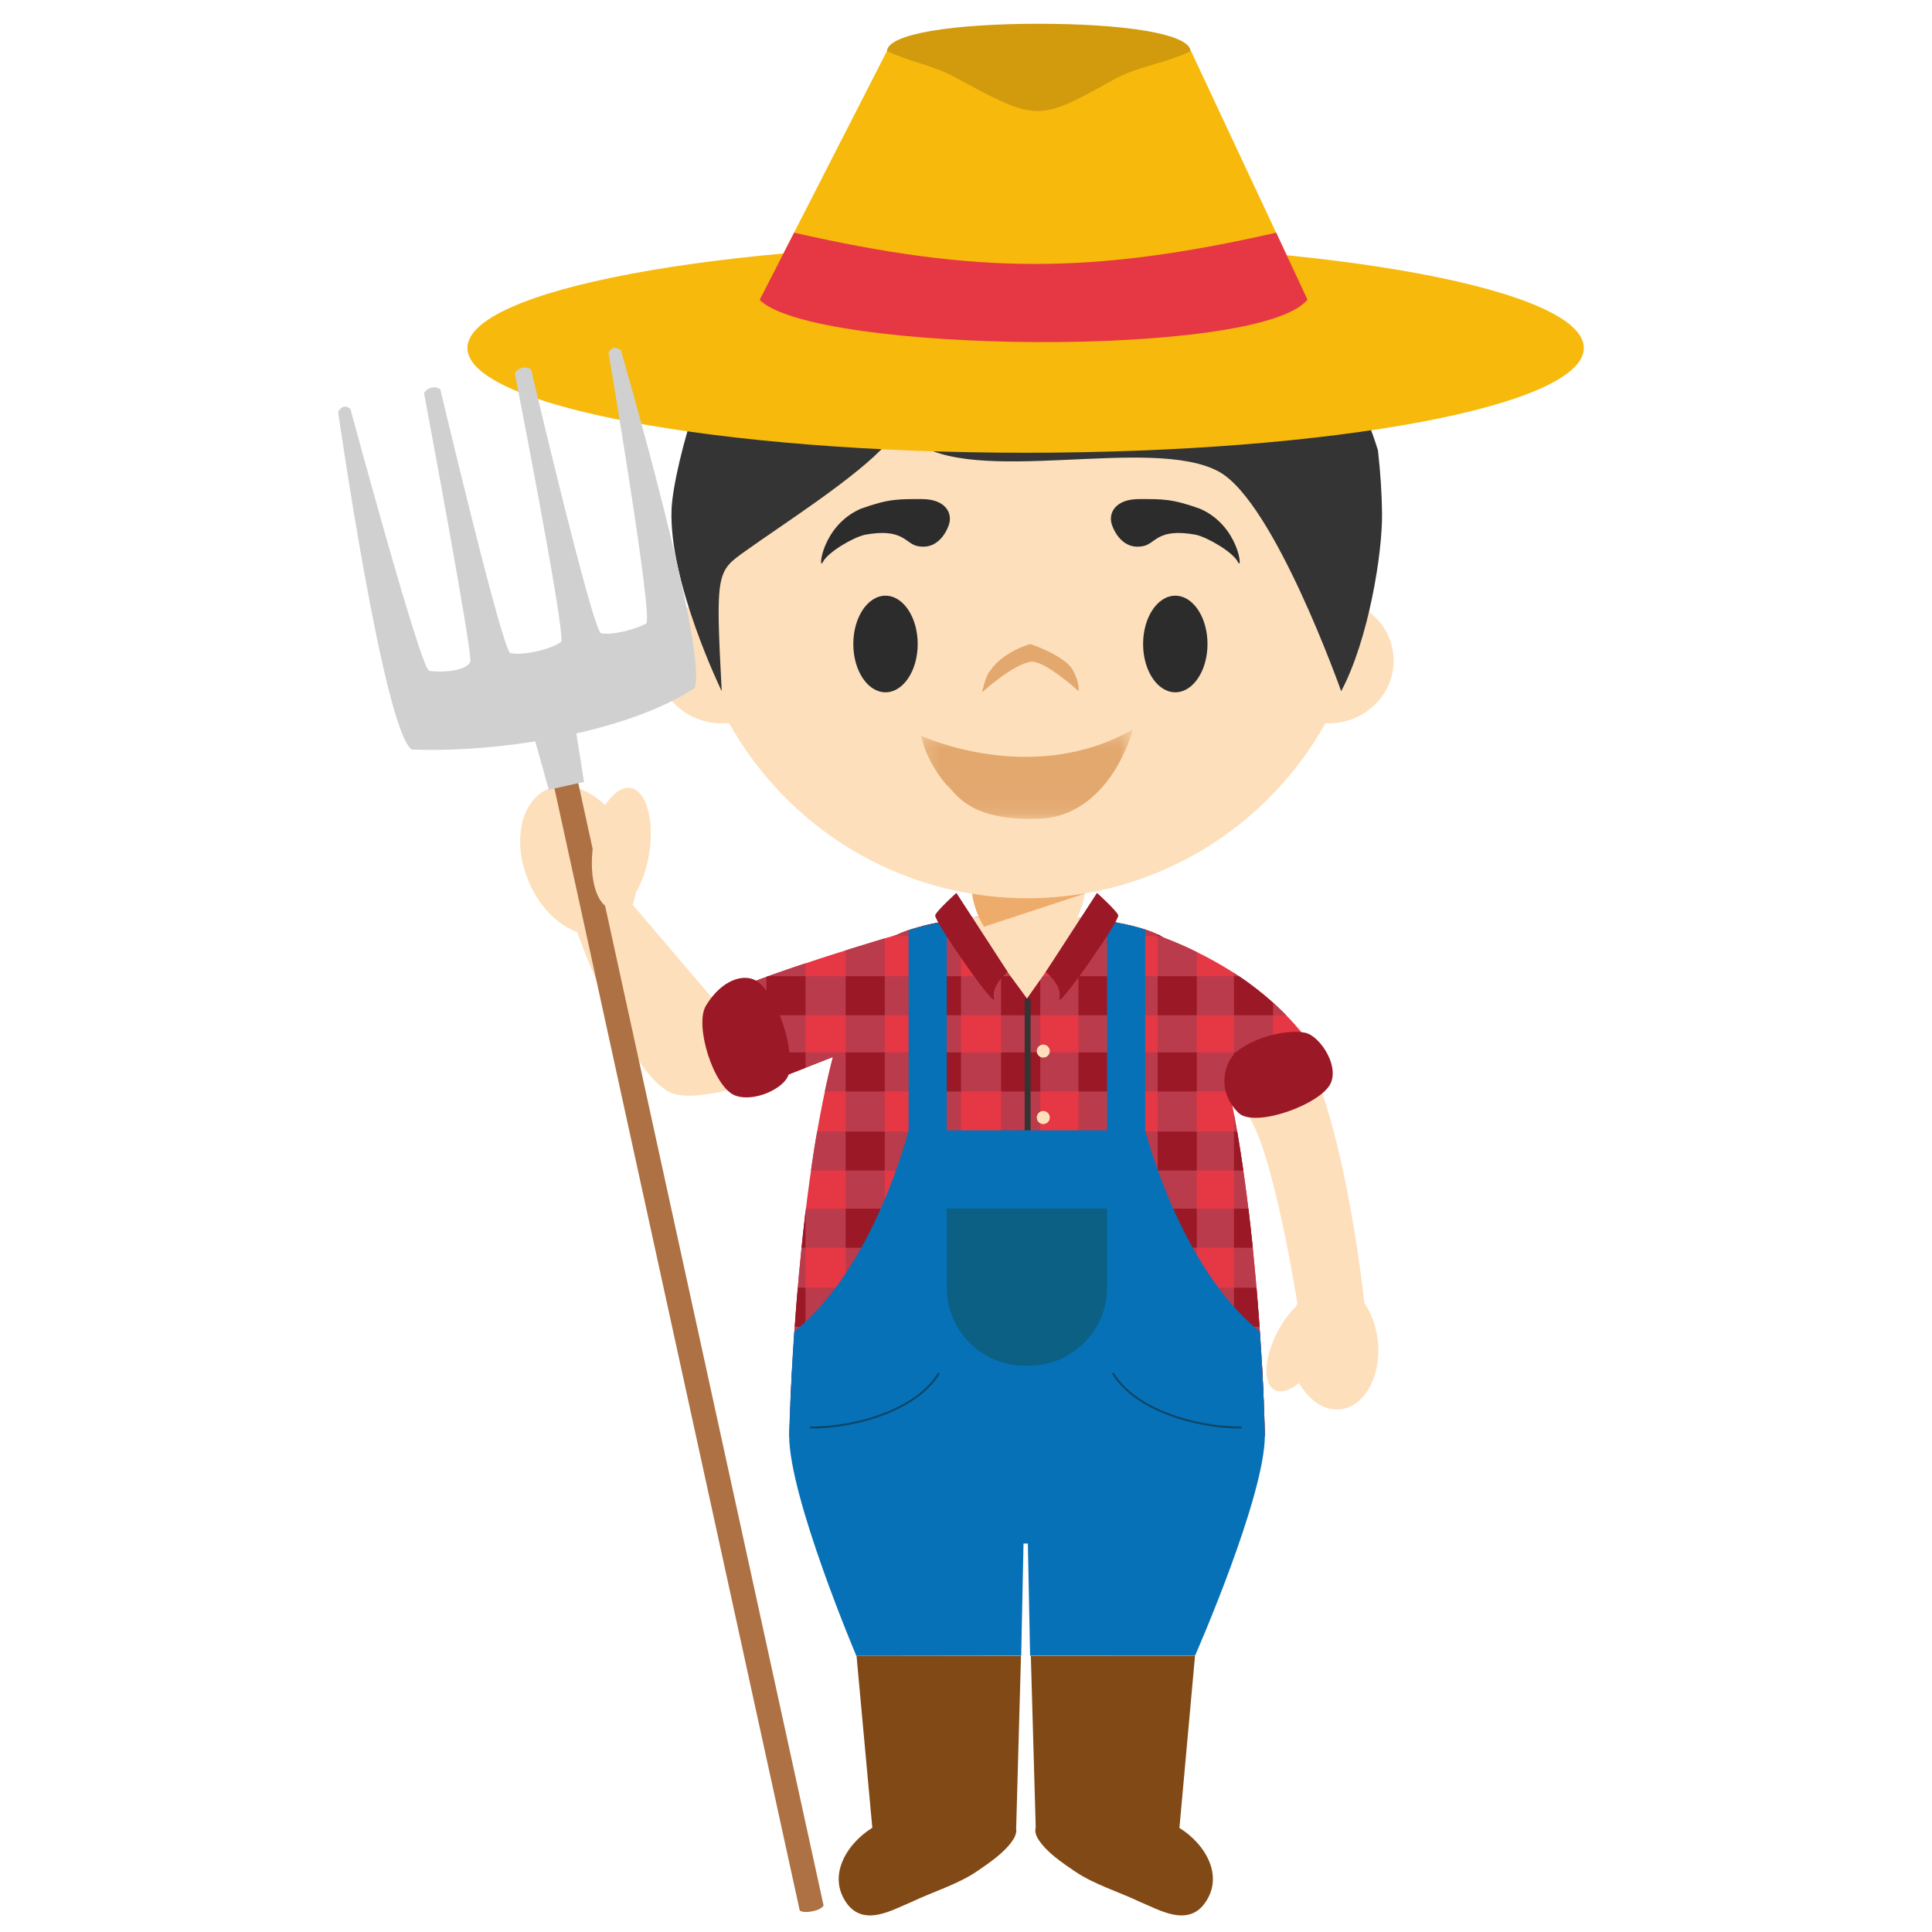 <?xml version="1.0" encoding="UTF-8"?>
<svg width="120px" height="120px" viewBox="0 0 120 120" version="1.1" xmlns="http://www.w3.org/2000/svg" xmlns:xlink="http://www.w3.org/1999/xlink">
    <!-- Generator: Sketch 51.1 (57501) - http://www.bohemiancoding.com/sketch -->
    <title>Peasant</title>
    <desc>Created with Sketch.</desc>
    <defs>
        <polygon id="path-1" points="0.199 0.299 13.373 0.299 13.373 5.867 0.199 5.867"></polygon>
    </defs>
    <g id="Peasant" stroke="none" stroke-width="1" fill="none" fill-rule="evenodd">
        <g id="Group-123" transform="translate(21, 1)">
            <path d="M52.242,112.527 L52.257,112.527 L53.224,101.851 L43.027,101.851 L43.331,112.527 L43.325,112.527 C43.266,112.765 43.344,113.015 43.508,113.268 C44.039,114.076 44.95,114.676 45.74,115.219 C46.951,116.045 48.477,116.497 49.815,117.133 C51.025,117.64 52.617,118.592 53.696,117.384 C55.136,115.664 53.918,113.556 52.242,112.527" id="Fill-218" fill="#814915"></path>
            <path d="M42.117,112.527 L42.415,101.851 L32.201,101.851 L33.181,112.527 C31.511,113.563 30.297,115.664 31.724,117.384 C32.808,118.592 34.406,117.64 35.616,117.133 C36.955,116.497 38.485,116.045 39.699,115.219 C40.479,114.676 41.396,114.076 41.925,113.268 C42.086,113.015 42.162,112.758 42.107,112.527 L42.117,112.527 Z" id="Fill-219" fill="#814915"></path>
            <path d="M13.049,48.004 C14.162,47.528 15.494,47.966 16.586,49.01 C17.065,48.271 17.653,47.859 18.188,47.96 C19.2,48.16 19.668,50.077 19.244,52.25 C19.088,53.082 18.818,53.831 18.492,54.425 C18.447,54.696 18.38,54.96 18.298,55.197 L23.404,61.185 L34.237,57.311 C34.237,57.311 32.395,60.233 31.944,61.292 C31.61,62.073 30.963,64.528 30.963,64.528 C30.963,64.528 23.058,67.739 20.806,66.926 C18.032,65.926 14.849,56.894 14.849,56.894 L14.849,56.888 C13.654,56.469 12.5,55.326 11.839,53.755 C10.793,51.296 11.337,48.726 13.049,48.004" id="Fill-220" fill="#FDDFBB"></path>
            <path d="M59.032,62.56 C62.432,66.901 63.741,79.97 63.741,79.97 C63.741,79.97 63.741,79.951 63.733,79.913 C64.171,80.549 64.479,81.368 64.578,82.286 C64.81,84.473 63.758,86.377 62.238,86.539 C61.247,86.64 60.297,85.977 59.689,84.897 C59.122,85.36 58.566,85.547 58.169,85.335 C57.421,84.943 57.512,83.307 58.363,81.695 C58.69,81.076 59.08,80.556 59.481,80.164 C59.519,80.097 59.546,80.033 59.584,79.97 C59.584,79.97 58.106,70.528 56.527,68.299 C55.735,67.177 55.227,66.551 55.045,66.052 C54.896,65.655 54.744,64.895 54.681,64.606 C54.17,62.366 51.394,57.311 51.394,57.311 C51.394,57.311 57.368,60.442 59.032,62.56" id="Fill-221" fill="#FDDFBB"></path>
            <path d="M24.824,60.372 C24.824,60.372 27.063,59.33 34.701,57.061 C36.817,56.052 41.101,55.846 41.101,55.846 L42.731,55.936 L42.868,55.936 L44.495,55.877 C44.495,55.877 49.348,56.052 51.277,57.235 C58.767,60.115 60.964,64.804 60.964,64.804 C60.192,67.829 55.889,67.829 55.889,67.829 L55.461,67.248 C57.333,76.452 57.569,88.21 57.569,88.21 L44.723,88.21 L42.834,85.844 L40.958,88.21 L28.029,88.21 C28.029,88.21 28.311,74.046 30.733,64.654 L26.098,66.475 C26.098,66.475 24.048,62.922 24.824,60.372" id="Fill-222" fill="#E63744"></path>
            <path d="M29.033,64.367 L31.527,64.367 L31.527,62.057 L29.033,62.057 L29.033,64.367 Z M29.031,78.984 L31.525,78.984 L31.525,76.497 L29.031,76.497 L29.031,78.984 Z M29.033,83.721 L31.527,83.721 L31.527,81.411 L29.033,81.411 L29.033,83.721 Z M33.955,64.367 L36.259,64.367 L36.259,62.057 L33.955,62.057 L33.955,64.367 Z M33.955,69.283 L36.259,69.283 L36.259,66.792 L33.955,66.792 L33.955,69.283 Z M33.955,74.072 L36.259,74.072 L36.259,71.704 L33.955,71.704 L33.955,74.072 Z M33.955,78.986 L36.259,78.986 L36.259,76.5 L33.955,76.5 L33.955,78.986 Z M33.955,83.721 L36.259,83.721 L36.259,81.411 L33.955,81.411 L33.955,83.721 Z M38.692,59.634 L41.182,59.634 L41.182,57.144 L38.692,57.144 L38.692,59.634 Z M38.692,64.367 L41.182,64.367 L41.182,62.057 L38.692,62.057 L38.692,64.367 Z M38.692,69.283 L41.182,69.283 L41.182,66.792 L38.692,66.792 L38.692,69.283 Z M38.692,74.072 L41.182,74.072 L41.182,71.704 L38.692,71.704 L38.692,74.072 Z M38.692,78.986 L41.182,78.986 L41.182,76.5 L38.692,76.5 L38.692,78.986 Z M38.692,83.721 L41.182,83.721 L41.182,81.411 L38.692,81.411 L38.692,83.721 Z M43.613,59.634 L45.984,59.634 L45.984,57.144 L43.613,57.144 L43.613,59.634 Z M43.613,64.367 L45.984,64.367 L45.984,62.057 L43.613,62.057 L43.613,64.367 Z M43.613,69.283 L45.984,69.283 L45.984,66.792 L43.613,66.792 L43.613,69.283 Z M43.613,74.072 L45.984,74.072 L45.984,71.704 L43.613,71.704 L43.613,74.072 Z M43.613,78.986 L45.984,78.986 L45.984,76.5 L43.613,76.5 L43.613,78.986 Z M43.613,83.721 L45.984,83.721 L45.984,81.411 L43.613,81.411 L43.613,83.721 Z M48.413,59.634 L50.904,59.634 L50.904,57.144 L48.413,57.144 L48.413,59.634 Z M48.413,64.367 L50.904,64.367 L50.904,62.057 L48.413,62.057 L48.413,64.367 Z M48.413,69.283 L50.904,69.283 L50.904,66.792 L48.413,66.792 L48.413,69.283 Z M48.413,74.072 L50.904,74.072 L50.904,71.704 L48.413,71.704 L48.413,74.072 Z M48.413,78.986 L50.904,78.986 L50.904,76.5 L48.413,76.5 L48.413,78.986 Z M48.413,83.721 L50.904,83.721 L50.904,81.411 L48.413,81.411 L48.413,83.721 Z M53.333,64.367 L55.644,64.367 L55.644,62.057 L53.333,62.057 L53.333,64.367 Z M53.333,74.072 L55.644,74.072 L55.644,71.704 L53.333,71.704 L53.333,74.072 Z M53.333,78.986 L55.644,78.986 L55.644,76.5 L53.333,76.5 L53.333,78.986 Z M53.333,83.721 L55.644,83.721 L55.644,81.411 L53.333,81.411 L53.333,83.721 Z M24.815,60.373 C24.654,60.906 24.614,61.453 24.659,62.057 L26.606,62.057 L26.606,64.367 L25.169,64.367 C25.582,65.584 26.096,66.476 26.096,66.476 L30.732,64.655 C30.551,65.344 30.386,66.066 30.23,66.792 L31.525,66.792 L31.525,69.283 L29.752,69.283 C29.61,70.074 29.482,70.919 29.37,71.704 L31.525,71.704 L31.525,74.072 L29.058,74.072 C28.164,81.411 28.027,88.209 28.027,88.209 L29.033,88.209 L29.033,86.146 L31.525,86.146 L31.525,88.209 L33.955,88.209 L33.955,86.146 L36.257,86.146 L36.257,88.209 L38.692,88.209 L38.692,86.146 L41.18,86.146 L41.18,87.912 L42.83,85.843 L43.613,86.832 L43.613,86.146 L45.984,86.146 L45.984,88.209 L48.413,88.209 L48.413,86.146 L50.904,86.146 L50.904,88.209 L53.333,88.209 L53.333,86.146 L55.644,86.146 L55.644,88.209 L57.57,88.209 C57.57,88.209 57.345,77.236 55.644,68.192 L55.644,69.283 L53.333,69.283 L53.333,66.792 L55.644,66.792 L55.644,67.508 L55.878,67.828 C55.878,67.828 56.919,67.828 58.07,67.468 L58.07,66.792 L59.52,66.792 C60.176,66.348 60.724,65.712 60.958,64.805 C60.958,64.805 60.867,64.554 60.568,64.137 L60.568,64.367 L58.07,64.367 L58.07,62.057 L58.888,62.057 C58.093,61.243 57.035,60.329 55.644,59.432 L55.644,59.634 L53.333,59.634 L53.333,58.133 C52.728,57.82 52.013,57.519 51.276,57.234 C49.347,56.053 44.496,55.879 44.496,55.879 L42.866,55.935 L42.731,55.935 L41.1,55.845 C41.1,55.845 36.818,56.053 34.699,57.06 C34.602,57.091 34.508,57.144 34.417,57.144 L36.257,57.144 L36.257,59.634 L33.955,59.634 L33.955,57.279 C33.099,57.55 32.252,57.796 31.525,58.026 L31.525,59.634 L29.033,59.634 L29.033,58.828 C25.875,59.876 24.815,60.373 24.815,60.373 Z" id="Fill-223" fill="#BA3B4B"></path>
            <polygon id="Fill-224" fill="#9B1826" points="50.904 62.057 53.333 62.057 53.333 59.634 50.904 59.634"></polygon>
            <path d="M55.643,59.634 L55.953,59.634 C56.779,60.186 57.462,60.746 58.069,61.287 L58.069,62.057 L55.643,62.057 L55.643,59.634 Z" id="Fill-225" fill="#9B1826"></path>
            <polygon id="Fill-226" fill="#9B1826" points="55.644 66.792 58.07 66.792 58.07 64.367 55.644 64.367"></polygon>
            <polygon id="Fill-227" fill="#9B1826" points="50.904 66.792 53.333 66.792 53.333 64.367 50.904 64.367"></polygon>
            <polygon id="Fill-228" fill="#9B1826" points="45.984 62.057 48.413 62.057 48.413 59.634 45.984 59.634"></polygon>
            <polygon id="Fill-229" fill="#9B1826" points="45.984 66.792 48.413 66.792 48.413 64.367 45.984 64.367"></polygon>
            <polygon id="Fill-230" fill="#9B1826" points="41.18 66.792 43.61 66.792 43.61 64.367 41.18 64.367"></polygon>
            <polygon id="Fill-231" fill="#9B1826" points="36.257 62.057 38.69 62.057 38.69 59.634 36.257 59.634"></polygon>
            <polygon id="Fill-232" fill="#9B1826" points="36.257 66.792 38.69 66.792 38.69 64.367 36.257 64.367"></polygon>
            <polygon id="Fill-233" fill="#9B1826" points="31.525 62.057 33.953 62.057 33.953 59.634 31.525 59.634"></polygon>
            <polygon id="Fill-234" fill="#9B1826" points="31.525 66.792 33.953 66.792 33.953 64.367 31.525 64.367"></polygon>
            <path d="M26.714,59.634 L29.033,59.634 L29.033,62.057 L26.607,62.057 L26.607,59.674 C26.666,59.661 26.676,59.634 26.714,59.634" id="Fill-235" fill="#9B1826"></path>
            <polygon id="Fill-236" fill="#9B1826" points="29.032 65.319 26.608 66.272 26.608 64.367 29.032 64.367"></polygon>
            <path d="M36.258,56.519 C37.053,56.321 37.905,56.172 38.691,56.069 L38.691,57.145 L36.258,57.145 L36.258,56.519 Z" id="Fill-237" fill="#9B1826"></path>
            <path d="M51.13,57.144 L50.905,57.144 L50.905,57.035 C50.966,57.075 51.061,57.111 51.13,57.144" id="Fill-238" fill="#9B1826"></path>
            <polygon id="Fill-239" fill="#9B1826" points="50.904 71.704 53.333 71.704 53.333 69.283 50.904 69.283"></polygon>
            <polygon id="Fill-240" fill="#9B1826" points="45.984 71.704 48.413 71.704 48.413 69.283 45.984 69.283"></polygon>
            <polygon id="Fill-241" fill="#9B1826" points="41.18 71.704 43.61 71.704 43.61 69.283 41.18 69.283"></polygon>
            <polygon id="Fill-242" fill="#9B1826" points="36.257 71.704 38.69 71.704 38.69 69.283 36.257 69.283"></polygon>
            <polygon id="Fill-243" fill="#9B1826" points="31.525 71.704 33.953 71.704 33.953 69.283 31.525 69.283"></polygon>
            <polygon id="Fill-244" fill="#9B1826" points="50.904 76.5 53.333 76.5 53.333 74.074 50.904 74.074"></polygon>
            <polygon id="Fill-245" fill="#9B1826" points="45.984 76.5 48.413 76.5 48.413 74.074 45.984 74.074"></polygon>
            <polygon id="Fill-246" fill="#9B1826" points="41.18 76.5 43.61 76.5 43.61 74.074 41.18 74.074"></polygon>
            <polygon id="Fill-247" fill="#9B1826" points="36.257 76.5 38.69 76.5 38.69 74.074 36.257 74.074"></polygon>
            <polygon id="Fill-248" fill="#9B1826" points="31.525 76.5 33.953 76.5 33.953 74.074 31.525 74.074"></polygon>
            <polygon id="Fill-249" fill="#9B1826" points="50.904 81.411 53.333 81.411 53.333 78.986 50.904 78.986"></polygon>
            <polygon id="Fill-250" fill="#9B1826" points="45.984 81.411 48.413 81.411 48.413 78.986 45.984 78.986"></polygon>
            <polygon id="Fill-251" fill="#9B1826" points="41.18 81.411 43.61 81.411 43.61 78.986 41.18 78.986"></polygon>
            <polygon id="Fill-252" fill="#9B1826" points="36.257 81.411 38.69 81.411 38.69 78.986 36.257 78.986"></polygon>
            <polygon id="Fill-253" fill="#9B1826" points="31.525 81.411 33.953 81.411 33.953 78.986 31.525 78.986"></polygon>
            <polygon id="Fill-254" fill="#9B1826" points="50.904 86.146 53.333 86.146 53.333 83.721 50.904 83.721"></polygon>
            <polygon id="Fill-255" fill="#9B1826" points="45.984 86.146 48.413 86.146 48.413 83.721 45.984 83.721"></polygon>
            <polygon id="Fill-256" fill="#9B1826" points="41.181 83.719 43.611 83.719 43.611 86.145 43.074 86.145 42.833 85.844 42.595 86.145 41.181 86.145"></polygon>
            <polygon id="Fill-257" fill="#9B1826" points="36.257 86.146 38.69 86.146 38.69 83.721 36.257 83.721"></polygon>
            <polygon id="Fill-258" fill="#9B1826" points="31.525 86.146 33.953 86.146 33.953 83.721 31.525 83.721"></polygon>
            <path d="M55.643,69.283 L55.849,69.283 C55.984,70.078 56.107,70.897 56.227,71.704 L55.643,71.704 L55.643,69.283 Z" id="Fill-259" fill="#9B1826"></path>
            <path d="M55.643,74.073 L56.545,74.073 C56.644,74.89 56.731,75.698 56.817,76.498 L55.643,76.498 L55.643,74.073 Z" id="Fill-260" fill="#9B1826"></path>
            <path d="M55.643,78.984 L57.047,78.984 C57.116,79.829 57.175,80.645 57.235,81.41 L55.643,81.41 L55.643,78.984 Z" id="Fill-261" fill="#9B1826"></path>
            <path d="M55.643,83.719 L57.384,83.719 C57.435,84.646 57.475,85.469 57.496,86.145 L55.643,86.145 L55.643,83.719 Z" id="Fill-262" fill="#9B1826"></path>
            <path d="M29.032,74.169 L29.032,76.498 L28.786,76.498 C28.866,75.713 28.969,74.955 29.032,74.169" id="Fill-263" fill="#9B1826"></path>
            <path d="M28.363,81.411 C28.412,80.625 28.477,79.836 28.551,78.985 L29.031,78.985 L29.031,81.411 L28.363,81.411 Z" id="Fill-264" fill="#9B1826"></path>
            <path d="M28.091,86.145 C28.127,85.476 28.163,84.627 28.214,83.72 L29.032,83.72 L29.032,86.145 L28.091,86.145 Z" id="Fill-265" fill="#9B1826"></path>
            <polygon id="Fill-266" fill="#9B1826" points="42.776 61.016 43.611 59.833 43.611 62.058 41.18 62.058 41.18 59.635 41.77 59.635"></polygon>
            <path d="M46.319,56.012 C46.952,56.075 47.683,56.172 48.412,56.311 L48.412,57.144 L45.984,57.144 L45.984,56.483 L46.319,56.012 Z" id="Fill-267" fill="#9B1826"></path>
            <path d="M42.788,61.016 L39.116,56.02 C40.244,55.883 41.1,55.845 41.1,55.845 L42.732,55.936 L42.866,55.936 L44.496,55.879 C44.496,55.879 45.276,55.904 46.326,56.012 L42.788,61.016 Z" id="Fill-268" fill="#FDDFBB"></path>
            <path d="M55.913,68.111 C54.652,66.85 55,65.328 55.516,64.645 C56.303,63.595 58.786,62.875 60.076,63.147 C60.922,63.325 62.142,65.062 61.676,66.231 C61.156,67.557 56.92,69.113 55.913,68.111" id="Fill-269" fill="#9B1826"></path>
            <path d="M22.85,61.46 C23.858,59.801 25.238,59.46 25.981,59.925 C27.283,60.74 28.403,64.264 27.979,65.744 C27.73,66.599 25.82,67.498 24.644,67.037 C23.322,66.515 22.11,62.67 22.85,61.46" id="Fill-270" fill="#9B1826"></path>
            <polygon id="Fill-271" fill="#343434" points="42.643 85.843 43.012 85.843 43.012 61.03 42.643 61.03"></polygon>
            <path d="M43.396,64.285 C43.396,64.508 43.575,64.689 43.792,64.689 C44.028,64.689 44.205,64.508 44.205,64.285 C44.205,64.061 44.028,63.88 43.792,63.88 C43.575,63.88 43.396,64.061 43.396,64.285" id="Fill-272" fill="#FDDFBB"></path>
            <path d="M43.396,68.413 C43.396,68.636 43.575,68.817 43.792,68.817 C44.028,68.817 44.205,68.636 44.205,68.413 C44.205,68.188 44.028,68.007 43.792,68.007 C43.575,68.007 43.396,68.188 43.396,68.413" id="Fill-273" fill="#FDDFBB"></path>
            <path d="M43.396,72.052 C43.396,72.271 43.575,72.458 43.792,72.458 C44.028,72.458 44.205,72.271 44.205,72.052 C44.205,71.829 44.028,71.648 43.792,71.648 C43.575,71.648 43.396,71.829 43.396,72.052" id="Fill-274" fill="#FDDFBB"></path>
            <path d="M43.396,76.119 C43.396,76.337 43.575,76.521 43.792,76.521 C44.028,76.521 44.205,76.337 44.205,76.119 C44.205,75.895 44.028,75.714 43.792,75.714 C43.575,75.714 43.396,75.895 43.396,76.119" id="Fill-275" fill="#FDDFBB"></path>
            <path d="M43.396,79.817 C43.396,80.04 43.575,80.219 43.792,80.219 C44.028,80.219 44.205,80.04 44.205,79.817 C44.205,79.59 44.028,79.413 43.792,79.413 C43.575,79.413 43.396,79.59 43.396,79.817" id="Fill-276" fill="#FDDFBB"></path>
            <path d="M57.255,81.707 C52.257,77.707 50.13,69.199 50.13,69.199 L50.13,56.74 C49.413,56.502 48.553,56.325 47.762,56.205 L47.762,69.208 L37.803,69.208 L37.803,56.224 C36.954,56.359 36.161,56.54 35.434,56.784 L35.434,69.208 C35.434,69.208 33.322,77.707 28.33,81.707 C28.072,85.49 28.015,88.157 28.015,88.157 C28.015,92.005 32.19,101.85 32.19,101.85 L42.429,101.837 L42.572,94.871 L42.842,94.871 L42.981,101.837 L53.224,101.843 C53.224,101.843 57.563,91.984 57.563,88.153 C57.563,88.153 57.512,85.49 57.255,81.707" id="Fill-277" fill="#0771B7"></path>
            <path d="M56.071,87.728 C56.107,87.728 56.134,87.701 56.134,87.665 C56.134,87.629 56.107,87.604 56.071,87.604 C53.16,87.604 49.521,86.467 48.193,84.286 C48.174,84.261 48.134,84.255 48.109,84.265 C48.084,84.286 48.071,84.324 48.092,84.351 C49.435,86.568 53.124,87.728 56.071,87.728" id="Fill-278" fill="#0B4768"></path>
            <path d="M29.37,87.728 C29.336,87.728 29.311,87.701 29.311,87.665 C29.311,87.629 29.336,87.604 29.37,87.604 C32.277,87.604 35.924,86.467 37.25,84.286 C37.262,84.261 37.303,84.255 37.328,84.265 C37.359,84.286 37.366,84.324 37.353,84.351 C36.002,86.568 32.317,87.728 29.37,87.728" id="Fill-279" fill="#0B4768"></path>
            <path d="M47.762,74.061 L47.762,78.974 C47.762,81.656 45.593,83.829 42.903,83.829 L42.661,83.829 C39.983,83.829 37.803,81.656 37.803,78.974 L37.803,74.061 L47.762,74.061 Z" id="Fill-280" fill="#0C6084"></path>
            <path d="M43.95,59.369 C43.95,59.369 45.004,60.186 44.797,61.015 C44.597,61.847 48.573,56.156 48.457,55.845 C48.326,55.531 47.137,54.461 47.137,54.461 L43.95,59.369 Z" id="Fill-281" fill="#9B1826"></path>
            <path d="M41.59,59.369 C41.59,59.369 40.545,60.186 40.743,61.015 C40.947,61.847 36.967,56.156 37.087,55.845 C37.212,55.531 38.403,54.461 38.403,54.461 L41.59,59.369 Z" id="Fill-282" fill="#9B1826"></path>
            <path d="M63.758,36.807 C63.918,35.765 64.003,34.704 64.003,33.624 C64.003,21.938 54.51,12.46 42.808,12.46 C31.108,12.46 21.613,21.938 21.613,33.624 C21.613,34.653 21.691,35.668 21.832,36.662 C20.607,37.329 19.785,38.59 19.785,40.043 C19.785,42.184 21.6,43.927 23.829,43.927 C23.985,43.927 24.132,43.921 24.28,43.902 C27.897,50.399 34.841,54.792 42.808,54.792 C50.768,54.792 57.706,50.405 61.325,43.921 C61.391,43.927 61.454,43.927 61.519,43.927 C63.752,43.927 65.561,42.184 65.561,40.043 C65.561,38.693 64.846,37.502 63.758,36.807" id="Fill-283" fill="#FDDFBB"></path>
            <g id="Page-1" transform="translate(30, 30)">
                <path d="M7.95,1.552 C7.95,1.552 7.469,3.247 5.958,2.911 C5.22,2.748 5.09,1.781 2.72,2.215 C1.975,2.385 0.408,3.302 0.106,3.915 C-0.196,4.528 0.022,1.667 2.456,0.603 C4.212,-0.031 4.807,0 6.261,0 C7.714,0 8.162,0.853 7.95,1.552" id="Fill-1" fill="#2C2C2D"></path>
                <path d="M18.05,1.552 C18.05,1.552 18.531,3.247 20.042,2.911 C20.78,2.748 20.91,1.781 23.28,2.215 C24.025,2.385 25.592,3.302 25.894,3.915 C26.196,4.528 25.978,1.667 23.544,0.603 C21.788,-0.031 21.193,0 19.739,0 C18.286,0 17.838,0.853 18.05,1.552" id="Fill-3" fill="#2C2C2D"></path>
                <path d="M6,9 C6,10.657 5.105,12 4,12 C2.895,12 2,10.657 2,9 C2,7.343 2.895,6 4,6 C5.105,6 6,7.343 6,9" id="Fill-5" fill="#2C2C2D"></path>
                <path d="M24,9 C24,10.657 23.105,12 22,12 C20.895,12 20,10.657 20,9 C20,7.343 20.895,6 22,6 C23.105,6 24,7.343 24,9" id="Fill-7" fill="#2C2C2D"></path>
                <path d="M13.025,10.105 C13.865,9.987 15.99,11.921 15.99,11.921 C15.99,11.921 16.092,11.493 15.649,10.642 C15.171,9.726 12.995,9 12.995,9 C12.995,9 11.305,9.463 10.504,10.658 C10.207,10.958 10,12 10,12 C10,12 11.898,10.263 13.025,10.105 Z" id="Fill-9" fill="#E2A86E"></path>
                <g id="Group-13" transform="translate(6, 14)">
                    <mask id="mask-2" fill="white">
                        <use xlink:href="#path-1"></use>
                    </mask>
                    <g id="Clip-12"></g>
                    <path d="M0.199,0.696 C0.199,0.696 7.098,3.904 13.373,0.299 C13.373,0.299 11.982,5.768 7.423,5.86 C3.308,5.982 2.439,4.368 1.946,3.904 C1.453,3.441 0.525,2.132 0.199,0.696" id="Fill-11" fill="#E2A86E" mask="url(#mask-2)"></path>
                </g>
            </g>
            <path d="M64.841,30.866 C64.829,29.76 64.751,28.415 64.588,26.975 C61.74,17.668 53.07,10.889 42.814,10.889 C33.884,10.889 26.155,16.028 22.426,23.501 C21.395,26.44 20.763,29.329 20.712,30.634 C20.527,35.154 23.828,41.933 23.828,41.933 C23.432,34.487 23.518,34.499 25.318,33.213 C27.555,31.607 32.265,28.613 34.084,26.548 C34.428,26.158 35.144,24.744 35.144,24.744 C35.144,24.744 35.075,25.849 35.699,26.346 C39.447,29.297 50.51,26.009 54.701,28.291 C58.142,30.156 62.303,41.933 62.303,41.933 C64.004,38.729 64.875,33.354 64.841,30.866" id="Fill-292" fill="#333433"></path>
            <path d="M41.152,57.214 L44.617,57.214 C45.613,57.214 46.407,55.092 46.407,54.122 L39.362,54.122 C39.362,55.092 40.169,57.214 41.152,57.214" id="Fill-293" fill="#FDDFBB"></path>
            <path d="M40.122,56.561 L46.383,54.502 L46.396,54.489 C45.239,54.681 44.039,54.792 42.812,54.792 C41.644,54.792 40.495,54.695 39.376,54.508 C39.448,55.119 39.726,55.956 40.122,56.561" id="Fill-294" fill="#EEAC6C"></path>
            <path d="M77.375,20.615 C77.375,24.208 61.853,27.122 42.702,27.122 C23.555,27.122 8.033,24.208 8.033,20.615 C8.033,17.019 23.555,14.099 42.702,14.099 C61.853,14.099 77.375,17.019 77.375,20.615" id="Fill-295" fill="#F7B90B"></path>
            <path d="M52.95,2.2 C52.95,3.324 48.734,6.238 43.525,6.238 C38.307,6.238 34.089,3.324 34.089,2.2 C34.089,1.08 38.307,0.476 43.525,0.476 C48.734,0.476 52.95,1.08 52.95,2.2" id="Fill-296" fill="#D29B0D"></path>
            <path d="M60.209,17.611 C57.241,21.283 29.534,20.963 26.184,17.628 L34.087,2.175 C35.525,2.836 37.011,3.089 38.228,3.75 C43.447,6.58 43.447,6.58 48.184,3.937 C49.576,3.159 51.311,2.95 52.978,2.175 L60.209,17.611 Z" id="Fill-297" fill="#F7B90B"></path>
            <path d="M60.209,17.611 L58.265,13.453 C46.852,16.041 39.71,16.041 28.324,13.453 L26.184,17.628 C29.534,20.963 57.241,21.283 60.209,17.611" id="Fill-298" fill="#E63744"></path>
            <path d="M30.154,117.352 C29.986,117.689 28.986,117.876 28.674,117.672 L12.686,44.533 L14.168,44.211 L30.154,117.352 Z" id="Fill-299" fill="#AD7144"></path>
            <polygon id="Fill-300" fill="#D0D0D0" points="15.276 47.566 13.086 48.05 11.941 43.947 14.608 43.37"></polygon>
            <path d="M16.795,20.909 C16.795,20.909 19.603,37.456 19.133,37.726 C18.507,38.081 17.042,38.475 16.334,38.332 C15.817,38.229 11.987,21.957 11.987,21.957 C11.662,21.707 11.192,21.833 10.973,22.176 C10.973,22.176 14.202,38.635 13.848,38.879 C13.188,39.334 11.481,39.747 10.697,39.559 C10.207,39.452 6.35,23.187 6.35,23.187 C6.029,22.936 5.559,23.063 5.336,23.41 C5.336,23.41 8.392,39.703 8.211,40.109 C7.948,40.707 6.297,40.789 5.654,40.66 C5.127,40.557 0.765,24.399 0.765,24.399 C0.445,24.149 0.219,24.229 0,24.576 C0,24.576 2.835,44.401 4.579,45.555 C10.163,45.776 18.06,44.444 22.148,41.73 C22.991,39.408 17.561,20.743 17.561,20.743 C17.206,20.524 16.977,20.551 16.795,20.909" id="Fill-301" fill="#D0D0D0"></path>
            <path d="M19.328,51.959 C19.02,54.037 17.989,55.608 17.03,55.46 C16.062,55.317 15.539,53.515 15.849,51.446 C16.159,49.368 17.186,47.799 18.145,47.94 C19.113,48.09 19.644,49.886 19.328,51.959" id="Fill-302" fill="#FDDFBB"></path>
        </g>
    </g>
</svg>